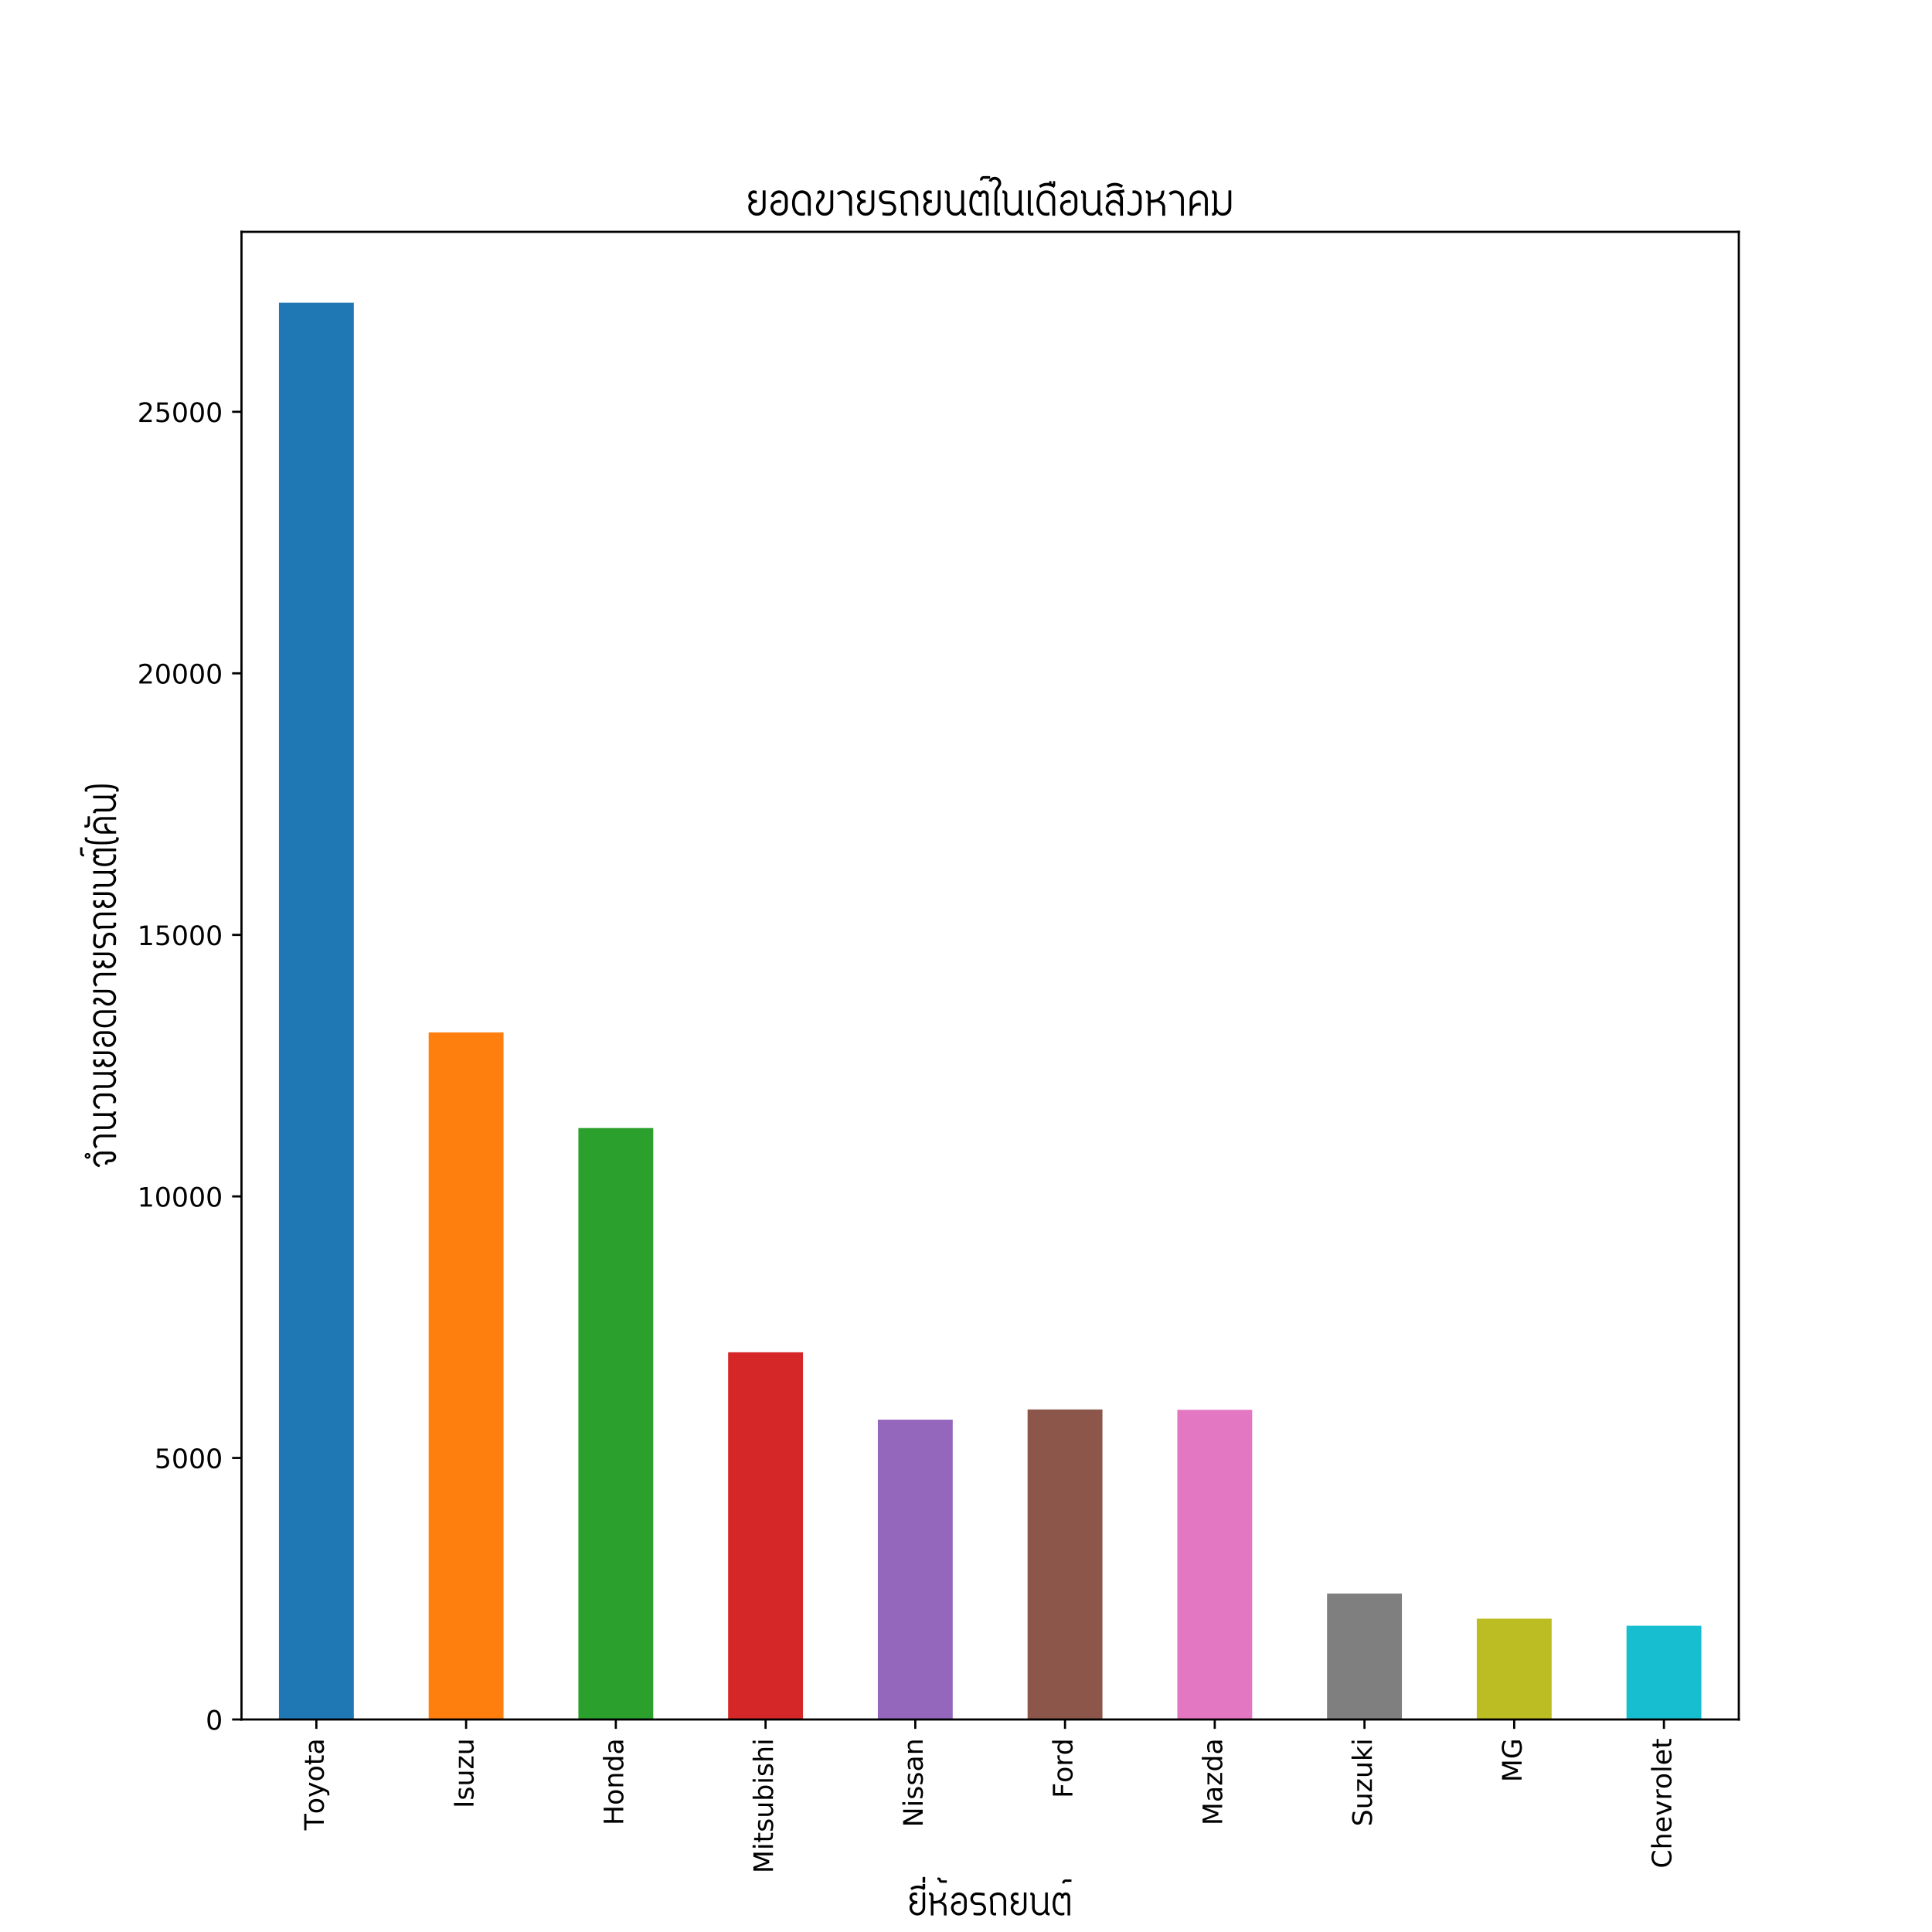 <?xml version="1.0" encoding="utf-8" standalone="no"?>
<!DOCTYPE svg PUBLIC "-//W3C//DTD SVG 1.1//EN"
  "http://www.w3.org/Graphics/SVG/1.1/DTD/svg11.dtd">
<!-- Created with matplotlib (https://matplotlib.org/) -->
<svg height="720pt" version="1.1" viewBox="0 0 720 720" width="720pt" xmlns="http://www.w3.org/2000/svg" xmlns:xlink="http://www.w3.org/1999/xlink">
 <defs>
  <style type="text/css">
*{stroke-linecap:butt;stroke-linejoin:round;}
  </style>
 </defs>
 <g id="figure_1">
  <g id="patch_1">
   <path d="M 0 720 
L 720 720 
L 720 0 
L 0 0 
z
" style="fill:#ffffff;"/>
  </g>
  <g id="axes_1">
   <g id="patch_2">
    <path d="M 90 640.8 
L 648 640.8 
L 648 86.4 
L 90 86.4 
z
" style="fill:#ffffff;"/>
   </g>
   <g id="patch_3">
    <path clip-path="url(#p83aed4c0c7)" d="M 103.95 640.8 
L 131.85 640.8 
L 131.85 112.8 
L 103.95 112.8 
z
" style="fill:#1f77b4;"/>
   </g>
   <g id="patch_4">
    <path clip-path="url(#p83aed4c0c7)" d="M 159.75 640.8 
L 187.65 640.8 
L 187.65 384.753 
L 159.75 384.753 
z
" style="fill:#ff7f0e;"/>
   </g>
   <g id="patch_5">
    <path clip-path="url(#p83aed4c0c7)" d="M 215.55 640.8 
L 243.45 640.8 
L 243.45 420.387 
L 215.55 420.387 
z
" style="fill:#2ca02c;"/>
   </g>
   <g id="patch_6">
    <path clip-path="url(#p83aed4c0c7)" d="M 271.35 640.8 
L 299.25 640.8 
L 299.25 503.956 
L 271.35 503.956 
z
" style="fill:#d62728;"/>
   </g>
   <g id="patch_7">
    <path clip-path="url(#p83aed4c0c7)" d="M 327.15 640.8 
L 355.05 640.8 
L 355.05 529.063 
L 327.15 529.063 
z
" style="fill:#9467bd;"/>
   </g>
   <g id="patch_8">
    <path clip-path="url(#p83aed4c0c7)" d="M 382.95 640.8 
L 410.85 640.8 
L 410.85 525.262 
L 382.95 525.262 
z
" style="fill:#8c564b;"/>
   </g>
   <g id="patch_9">
    <path clip-path="url(#p83aed4c0c7)" d="M 438.75 640.8 
L 466.65 640.8 
L 466.65 525.399 
L 438.75 525.399 
z
" style="fill:#e377c2;"/>
   </g>
   <g id="patch_10">
    <path clip-path="url(#p83aed4c0c7)" d="M 494.55 640.8 
L 522.45 640.8 
L 522.45 593.879 
L 494.55 593.879 
z
" style="fill:#7f7f7f;"/>
   </g>
   <g id="patch_11">
    <path clip-path="url(#p83aed4c0c7)" d="M 550.35 640.8 
L 578.25 640.8 
L 578.25 603.217 
L 550.35 603.217 
z
" style="fill:#bcbd22;"/>
   </g>
   <g id="patch_12">
    <path clip-path="url(#p83aed4c0c7)" d="M 606.15 640.8 
L 634.05 640.8 
L 634.05 605.848 
L 606.15 605.848 
z
" style="fill:#17becf;"/>
   </g>
   <g id="matplotlib.axis_1">
    <g id="xtick_1">
     <g id="line2d_1">
      <defs>
       <path d="M 0 0 
L 0 3.5 
" id="mb8a452c906" style="stroke:#000000;stroke-width:0.8;"/>
      </defs>
      <g>
       <use style="stroke:#000000;stroke-width:0.8;" x="117.9" xlink:href="#mb8a452c906" y="640.8"/>
      </g>
     </g>
     <g id="text_1">
      <!-- Toyota -->
      <defs>
       <path d="M -0.297 72.906 
L 61.375 72.906 
L 61.375 64.594 
L 35.5 64.594 
L 35.5 0 
L 25.594 0 
L 25.594 64.594 
L -0.297 64.594 
z
" id="DejaVuSans-84"/>
       <path d="M 30.609 48.391 
Q 23.391 48.391 19.188 42.75 
Q 14.984 37.109 14.984 27.297 
Q 14.984 17.484 19.156 11.844 
Q 23.344 6.203 30.609 6.203 
Q 37.797 6.203 41.984 11.859 
Q 46.188 17.531 46.188 27.297 
Q 46.188 37.016 41.984 42.703 
Q 37.797 48.391 30.609 48.391 
z
M 30.609 56 
Q 42.328 56 49.016 48.375 
Q 55.719 40.766 55.719 27.297 
Q 55.719 13.875 49.016 6.219 
Q 42.328 -1.422 30.609 -1.422 
Q 18.844 -1.422 12.172 6.219 
Q 5.516 13.875 5.516 27.297 
Q 5.516 40.766 12.172 48.375 
Q 18.844 56 30.609 56 
z
" id="DejaVuSans-111"/>
       <path d="M 32.172 -5.078 
Q 28.375 -14.844 24.75 -17.812 
Q 21.141 -20.797 15.094 -20.797 
L 7.906 -20.797 
L 7.906 -13.281 
L 13.188 -13.281 
Q 16.891 -13.281 18.938 -11.516 
Q 21 -9.766 23.484 -3.219 
L 25.094 0.875 
L 2.984 54.688 
L 12.5 54.688 
L 29.594 11.922 
L 46.688 54.688 
L 56.203 54.688 
z
" id="DejaVuSans-121"/>
       <path d="M 18.312 70.219 
L 18.312 54.688 
L 36.812 54.688 
L 36.812 47.703 
L 18.312 47.703 
L 18.312 18.016 
Q 18.312 11.328 20.141 9.422 
Q 21.969 7.516 27.594 7.516 
L 36.812 7.516 
L 36.812 0 
L 27.594 0 
Q 17.188 0 13.234 3.875 
Q 9.281 7.766 9.281 18.016 
L 9.281 47.703 
L 2.688 47.703 
L 2.688 54.688 
L 9.281 54.688 
L 9.281 70.219 
z
" id="DejaVuSans-116"/>
       <path d="M 34.281 27.484 
Q 23.391 27.484 19.188 25 
Q 14.984 22.516 14.984 16.5 
Q 14.984 11.719 18.141 8.906 
Q 21.297 6.109 26.703 6.109 
Q 34.188 6.109 38.703 11.406 
Q 43.219 16.703 43.219 25.484 
L 43.219 27.484 
z
M 52.203 31.203 
L 52.203 0 
L 43.219 0 
L 43.219 8.297 
Q 40.141 3.328 35.547 0.953 
Q 30.953 -1.422 24.312 -1.422 
Q 15.922 -1.422 10.953 3.297 
Q 6 8.016 6 15.922 
Q 6 25.141 12.172 29.828 
Q 18.359 34.516 30.609 34.516 
L 43.219 34.516 
L 43.219 35.406 
Q 43.219 41.609 39.141 45 
Q 35.062 48.391 27.688 48.391 
Q 23 48.391 18.547 47.266 
Q 14.109 46.141 10.016 43.891 
L 10.016 52.203 
Q 14.938 54.109 19.578 55.047 
Q 24.219 56 28.609 56 
Q 40.484 56 46.344 49.844 
Q 52.203 43.703 52.203 31.203 
z
" id="DejaVuSans-97"/>
      </defs>
      <g transform="translate(120.659 682.086)rotate(-90)scale(0.1 -0.1)">
       <use xlink:href="#DejaVuSans-84"/>
       <use x="60.818" xlink:href="#DejaVuSans-111"/>
       <use x="122" xlink:href="#DejaVuSans-121"/>
       <use x="181.18" xlink:href="#DejaVuSans-111"/>
       <use x="242.361" xlink:href="#DejaVuSans-116"/>
       <use x="281.57" xlink:href="#DejaVuSans-97"/>
      </g>
     </g>
    </g>
    <g id="xtick_2">
     <g id="line2d_2">
      <g>
       <use style="stroke:#000000;stroke-width:0.8;" x="173.7" xlink:href="#mb8a452c906" y="640.8"/>
      </g>
     </g>
     <g id="text_2">
      <!-- Isuzu -->
      <defs>
       <path d="M 9.812 72.906 
L 19.672 72.906 
L 19.672 0 
L 9.812 0 
z
" id="DejaVuSans-73"/>
       <path d="M 44.281 53.078 
L 44.281 44.578 
Q 40.484 46.531 36.375 47.5 
Q 32.281 48.484 27.875 48.484 
Q 21.188 48.484 17.844 46.438 
Q 14.5 44.391 14.5 40.281 
Q 14.5 37.156 16.891 35.375 
Q 19.281 33.594 26.516 31.984 
L 29.594 31.297 
Q 39.156 29.25 43.188 25.516 
Q 47.219 21.781 47.219 15.094 
Q 47.219 7.469 41.188 3.016 
Q 35.156 -1.422 24.609 -1.422 
Q 20.219 -1.422 15.453 -0.562 
Q 10.688 0.297 5.422 2 
L 5.422 11.281 
Q 10.406 8.688 15.234 7.391 
Q 20.062 6.109 24.812 6.109 
Q 31.156 6.109 34.562 8.281 
Q 37.984 10.453 37.984 14.406 
Q 37.984 18.062 35.516 20.016 
Q 33.062 21.969 24.703 23.781 
L 21.578 24.516 
Q 13.234 26.266 9.516 29.906 
Q 5.812 33.547 5.812 39.891 
Q 5.812 47.609 11.281 51.797 
Q 16.75 56 26.812 56 
Q 31.781 56 36.172 55.266 
Q 40.578 54.547 44.281 53.078 
z
" id="DejaVuSans-115"/>
       <path d="M 8.5 21.578 
L 8.5 54.688 
L 17.484 54.688 
L 17.484 21.922 
Q 17.484 14.156 20.5 10.266 
Q 23.531 6.391 29.594 6.391 
Q 36.859 6.391 41.078 11.031 
Q 45.312 15.672 45.312 23.688 
L 45.312 54.688 
L 54.297 54.688 
L 54.297 0 
L 45.312 0 
L 45.312 8.406 
Q 42.047 3.422 37.719 1 
Q 33.406 -1.422 27.688 -1.422 
Q 18.266 -1.422 13.375 4.438 
Q 8.5 10.297 8.5 21.578 
z
M 31.109 56 
z
" id="DejaVuSans-117"/>
       <path d="M 5.516 54.688 
L 48.188 54.688 
L 48.188 46.484 
L 14.406 7.172 
L 48.188 7.172 
L 48.188 0 
L 4.297 0 
L 4.297 8.203 
L 38.094 47.516 
L 5.516 47.516 
z
" id="DejaVuSans-122"/>
      </defs>
      <g transform="translate(176.459 673.883)rotate(-90)scale(0.1 -0.1)">
       <use xlink:href="#DejaVuSans-73"/>
       <use x="29.492" xlink:href="#DejaVuSans-115"/>
       <use x="81.592" xlink:href="#DejaVuSans-117"/>
       <use x="144.971" xlink:href="#DejaVuSans-122"/>
       <use x="197.461" xlink:href="#DejaVuSans-117"/>
      </g>
     </g>
    </g>
    <g id="xtick_3">
     <g id="line2d_3">
      <g>
       <use style="stroke:#000000;stroke-width:0.8;" x="229.5" xlink:href="#mb8a452c906" y="640.8"/>
      </g>
     </g>
     <g id="text_3">
      <!-- Honda -->
      <defs>
       <path d="M 9.812 72.906 
L 19.672 72.906 
L 19.672 43.016 
L 55.516 43.016 
L 55.516 72.906 
L 65.375 72.906 
L 65.375 0 
L 55.516 0 
L 55.516 34.719 
L 19.672 34.719 
L 19.672 0 
L 9.812 0 
z
" id="DejaVuSans-72"/>
       <path d="M 54.891 33.016 
L 54.891 0 
L 45.906 0 
L 45.906 32.719 
Q 45.906 40.484 42.875 44.328 
Q 39.844 48.188 33.797 48.188 
Q 26.516 48.188 22.312 43.547 
Q 18.109 38.922 18.109 30.906 
L 18.109 0 
L 9.078 0 
L 9.078 54.688 
L 18.109 54.688 
L 18.109 46.188 
Q 21.344 51.125 25.703 53.562 
Q 30.078 56 35.797 56 
Q 45.219 56 50.047 50.172 
Q 54.891 44.344 54.891 33.016 
z
" id="DejaVuSans-110"/>
       <path d="M 45.406 46.391 
L 45.406 75.984 
L 54.391 75.984 
L 54.391 0 
L 45.406 0 
L 45.406 8.203 
Q 42.578 3.328 38.25 0.953 
Q 33.938 -1.422 27.875 -1.422 
Q 17.969 -1.422 11.734 6.484 
Q 5.516 14.406 5.516 27.297 
Q 5.516 40.188 11.734 48.094 
Q 17.969 56 27.875 56 
Q 33.938 56 38.25 53.625 
Q 42.578 51.266 45.406 46.391 
z
M 14.797 27.297 
Q 14.797 17.391 18.875 11.75 
Q 22.953 6.109 30.078 6.109 
Q 37.203 6.109 41.297 11.75 
Q 45.406 17.391 45.406 27.297 
Q 45.406 37.203 41.297 42.844 
Q 37.203 48.484 30.078 48.484 
Q 22.953 48.484 18.875 42.844 
Q 14.797 37.203 14.797 27.297 
z
" id="DejaVuSans-100"/>
      </defs>
      <g transform="translate(232.259 680.253)rotate(-90)scale(0.1 -0.1)">
       <use xlink:href="#DejaVuSans-72"/>
       <use x="75.195" xlink:href="#DejaVuSans-111"/>
       <use x="136.377" xlink:href="#DejaVuSans-110"/>
       <use x="199.756" xlink:href="#DejaVuSans-100"/>
       <use x="263.232" xlink:href="#DejaVuSans-97"/>
      </g>
     </g>
    </g>
    <g id="xtick_4">
     <g id="line2d_4">
      <g>
       <use style="stroke:#000000;stroke-width:0.8;" x="285.3" xlink:href="#mb8a452c906" y="640.8"/>
      </g>
     </g>
     <g id="text_4">
      <!-- Mitsubishi -->
      <defs>
       <path d="M 9.812 72.906 
L 24.516 72.906 
L 43.109 23.297 
L 61.812 72.906 
L 76.516 72.906 
L 76.516 0 
L 66.891 0 
L 66.891 64.016 
L 48.094 14.016 
L 38.188 14.016 
L 19.391 64.016 
L 19.391 0 
L 9.812 0 
z
" id="DejaVuSans-77"/>
       <path d="M 9.422 54.688 
L 18.406 54.688 
L 18.406 0 
L 9.422 0 
z
M 9.422 75.984 
L 18.406 75.984 
L 18.406 64.594 
L 9.422 64.594 
z
" id="DejaVuSans-105"/>
       <path d="M 48.688 27.297 
Q 48.688 37.203 44.609 42.844 
Q 40.531 48.484 33.406 48.484 
Q 26.266 48.484 22.188 42.844 
Q 18.109 37.203 18.109 27.297 
Q 18.109 17.391 22.188 11.75 
Q 26.266 6.109 33.406 6.109 
Q 40.531 6.109 44.609 11.75 
Q 48.688 17.391 48.688 27.297 
z
M 18.109 46.391 
Q 20.953 51.266 25.266 53.625 
Q 29.594 56 35.594 56 
Q 45.562 56 51.781 48.094 
Q 58.016 40.188 58.016 27.297 
Q 58.016 14.406 51.781 6.484 
Q 45.562 -1.422 35.594 -1.422 
Q 29.594 -1.422 25.266 0.953 
Q 20.953 3.328 18.109 8.203 
L 18.109 0 
L 9.078 0 
L 9.078 75.984 
L 18.109 75.984 
z
" id="DejaVuSans-98"/>
       <path d="M 54.891 33.016 
L 54.891 0 
L 45.906 0 
L 45.906 32.719 
Q 45.906 40.484 42.875 44.328 
Q 39.844 48.188 33.797 48.188 
Q 26.516 48.188 22.312 43.547 
Q 18.109 38.922 18.109 30.906 
L 18.109 0 
L 9.078 0 
L 9.078 75.984 
L 18.109 75.984 
L 18.109 46.188 
Q 21.344 51.125 25.703 53.562 
Q 30.078 56 35.797 56 
Q 45.219 56 50.047 50.172 
Q 54.891 44.344 54.891 33.016 
z
" id="DejaVuSans-104"/>
      </defs>
      <g transform="translate(288.059 698.125)rotate(-90)scale(0.1 -0.1)">
       <use xlink:href="#DejaVuSans-77"/>
       <use x="86.279" xlink:href="#DejaVuSans-105"/>
       <use x="114.062" xlink:href="#DejaVuSans-116"/>
       <use x="153.271" xlink:href="#DejaVuSans-115"/>
       <use x="205.371" xlink:href="#DejaVuSans-117"/>
       <use x="268.75" xlink:href="#DejaVuSans-98"/>
       <use x="332.227" xlink:href="#DejaVuSans-105"/>
       <use x="360.01" xlink:href="#DejaVuSans-115"/>
       <use x="412.109" xlink:href="#DejaVuSans-104"/>
       <use x="475.488" xlink:href="#DejaVuSans-105"/>
      </g>
     </g>
    </g>
    <g id="xtick_5">
     <g id="line2d_5">
      <g>
       <use style="stroke:#000000;stroke-width:0.8;" x="341.1" xlink:href="#mb8a452c906" y="640.8"/>
      </g>
     </g>
     <g id="text_5">
      <!-- Nissan -->
      <defs>
       <path d="M 9.812 72.906 
L 23.094 72.906 
L 55.422 11.922 
L 55.422 72.906 
L 64.984 72.906 
L 64.984 0 
L 51.703 0 
L 19.391 60.984 
L 19.391 0 
L 9.812 0 
z
" id="DejaVuSans-78"/>
      </defs>
      <g transform="translate(343.859 680.944)rotate(-90)scale(0.1 -0.1)">
       <use xlink:href="#DejaVuSans-78"/>
       <use x="74.805" xlink:href="#DejaVuSans-105"/>
       <use x="102.588" xlink:href="#DejaVuSans-115"/>
       <use x="154.688" xlink:href="#DejaVuSans-115"/>
       <use x="206.787" xlink:href="#DejaVuSans-97"/>
       <use x="268.066" xlink:href="#DejaVuSans-110"/>
      </g>
     </g>
    </g>
    <g id="xtick_6">
     <g id="line2d_6">
      <g>
       <use style="stroke:#000000;stroke-width:0.8;" x="396.9" xlink:href="#mb8a452c906" y="640.8"/>
      </g>
     </g>
     <g id="text_6">
      <!-- Ford -->
      <defs>
       <path d="M 9.812 72.906 
L 51.703 72.906 
L 51.703 64.594 
L 19.672 64.594 
L 19.672 43.109 
L 48.578 43.109 
L 48.578 34.812 
L 19.672 34.812 
L 19.672 0 
L 9.812 0 
z
" id="DejaVuSans-70"/>
       <path d="M 41.109 46.297 
Q 39.594 47.172 37.812 47.578 
Q 36.031 48 33.891 48 
Q 26.266 48 22.188 43.047 
Q 18.109 38.094 18.109 28.812 
L 18.109 0 
L 9.078 0 
L 9.078 54.688 
L 18.109 54.688 
L 18.109 46.188 
Q 20.953 51.172 25.484 53.578 
Q 30.031 56 36.531 56 
Q 37.453 56 38.578 55.875 
Q 39.703 55.766 41.062 55.516 
z
" id="DejaVuSans-114"/>
      </defs>
      <g transform="translate(399.659 670.123)rotate(-90)scale(0.1 -0.1)">
       <use xlink:href="#DejaVuSans-70"/>
       <use x="57.473" xlink:href="#DejaVuSans-111"/>
       <use x="118.654" xlink:href="#DejaVuSans-114"/>
       <use x="159.752" xlink:href="#DejaVuSans-100"/>
      </g>
     </g>
    </g>
    <g id="xtick_7">
     <g id="line2d_7">
      <g>
       <use style="stroke:#000000;stroke-width:0.8;" x="452.7" xlink:href="#mb8a452c906" y="640.8"/>
      </g>
     </g>
     <g id="text_7">
      <!-- Mazda -->
      <g transform="translate(455.459 680.281)rotate(-90)scale(0.1 -0.1)">
       <use xlink:href="#DejaVuSans-77"/>
       <use x="86.279" xlink:href="#DejaVuSans-97"/>
       <use x="147.559" xlink:href="#DejaVuSans-122"/>
       <use x="200.049" xlink:href="#DejaVuSans-100"/>
       <use x="263.525" xlink:href="#DejaVuSans-97"/>
      </g>
     </g>
    </g>
    <g id="xtick_8">
     <g id="line2d_8">
      <g>
       <use style="stroke:#000000;stroke-width:0.8;" x="508.5" xlink:href="#mb8a452c906" y="640.8"/>
      </g>
     </g>
     <g id="text_8">
      <!-- Suzuki -->
      <defs>
       <path d="M 53.516 70.516 
L 53.516 60.891 
Q 47.906 63.578 42.922 64.891 
Q 37.938 66.219 33.297 66.219 
Q 25.25 66.219 20.875 63.094 
Q 16.5 59.969 16.5 54.203 
Q 16.5 49.359 19.406 46.891 
Q 22.312 44.438 30.422 42.922 
L 36.375 41.703 
Q 47.406 39.594 52.656 34.297 
Q 57.906 29 57.906 20.125 
Q 57.906 9.516 50.797 4.047 
Q 43.703 -1.422 29.984 -1.422 
Q 24.812 -1.422 18.969 -0.25 
Q 13.141 0.922 6.891 3.219 
L 6.891 13.375 
Q 12.891 10.016 18.656 8.297 
Q 24.422 6.594 29.984 6.594 
Q 38.422 6.594 43.016 9.906 
Q 47.609 13.234 47.609 19.391 
Q 47.609 24.75 44.312 27.781 
Q 41.016 30.812 33.5 32.328 
L 27.484 33.5 
Q 16.453 35.688 11.516 40.375 
Q 6.594 45.062 6.594 53.422 
Q 6.594 63.094 13.406 68.656 
Q 20.219 74.219 32.172 74.219 
Q 37.312 74.219 42.625 73.281 
Q 47.953 72.359 53.516 70.516 
z
" id="DejaVuSans-83"/>
       <path d="M 9.078 75.984 
L 18.109 75.984 
L 18.109 31.109 
L 44.922 54.688 
L 56.391 54.688 
L 27.391 29.109 
L 57.625 0 
L 45.906 0 
L 18.109 26.703 
L 18.109 0 
L 9.078 0 
z
" id="DejaVuSans-107"/>
      </defs>
      <g transform="translate(511.259 680.641)rotate(-90)scale(0.1 -0.1)">
       <use xlink:href="#DejaVuSans-83"/>
       <use x="63.477" xlink:href="#DejaVuSans-117"/>
       <use x="126.855" xlink:href="#DejaVuSans-122"/>
       <use x="179.346" xlink:href="#DejaVuSans-117"/>
       <use x="242.725" xlink:href="#DejaVuSans-107"/>
       <use x="300.635" xlink:href="#DejaVuSans-105"/>
      </g>
     </g>
    </g>
    <g id="xtick_9">
     <g id="line2d_9">
      <g>
       <use style="stroke:#000000;stroke-width:0.8;" x="564.3" xlink:href="#mb8a452c906" y="640.8"/>
      </g>
     </g>
     <g id="text_9">
      <!-- MG -->
      <defs>
       <path d="M 59.516 10.406 
L 59.516 29.984 
L 43.406 29.984 
L 43.406 38.094 
L 69.281 38.094 
L 69.281 6.781 
Q 63.578 2.734 56.688 0.656 
Q 49.812 -1.422 42 -1.422 
Q 24.906 -1.422 15.25 8.562 
Q 5.609 18.562 5.609 36.375 
Q 5.609 54.25 15.25 64.234 
Q 24.906 74.219 42 74.219 
Q 49.125 74.219 55.547 72.453 
Q 61.969 70.703 67.391 67.281 
L 67.391 56.781 
Q 61.922 61.422 55.766 63.766 
Q 49.609 66.109 42.828 66.109 
Q 29.438 66.109 22.719 58.641 
Q 16.016 51.172 16.016 36.375 
Q 16.016 21.625 22.719 14.156 
Q 29.438 6.688 42.828 6.688 
Q 48.047 6.688 52.141 7.594 
Q 56.25 8.5 59.516 10.406 
z
" id="DejaVuSans-71"/>
      </defs>
      <g transform="translate(567.059 664.177)rotate(-90)scale(0.1 -0.1)">
       <use xlink:href="#DejaVuSans-77"/>
       <use x="86.279" xlink:href="#DejaVuSans-71"/>
      </g>
     </g>
    </g>
    <g id="xtick_10">
     <g id="line2d_10">
      <g>
       <use style="stroke:#000000;stroke-width:0.8;" x="620.1" xlink:href="#mb8a452c906" y="640.8"/>
      </g>
     </g>
     <g id="text_10">
      <!-- Chevrolet -->
      <defs>
       <path d="M 64.406 67.281 
L 64.406 56.891 
Q 59.422 61.531 53.781 63.812 
Q 48.141 66.109 41.797 66.109 
Q 29.297 66.109 22.656 58.469 
Q 16.016 50.828 16.016 36.375 
Q 16.016 21.969 22.656 14.328 
Q 29.297 6.688 41.797 6.688 
Q 48.141 6.688 53.781 8.984 
Q 59.422 11.281 64.406 15.922 
L 64.406 5.609 
Q 59.234 2.094 53.438 0.328 
Q 47.656 -1.422 41.219 -1.422 
Q 24.656 -1.422 15.125 8.703 
Q 5.609 18.844 5.609 36.375 
Q 5.609 53.953 15.125 64.078 
Q 24.656 74.219 41.219 74.219 
Q 47.75 74.219 53.531 72.484 
Q 59.328 70.75 64.406 67.281 
z
" id="DejaVuSans-67"/>
       <path d="M 56.203 29.594 
L 56.203 25.203 
L 14.891 25.203 
Q 15.484 15.922 20.484 11.062 
Q 25.484 6.203 34.422 6.203 
Q 39.594 6.203 44.453 7.469 
Q 49.312 8.734 54.109 11.281 
L 54.109 2.781 
Q 49.266 0.734 44.188 -0.344 
Q 39.109 -1.422 33.891 -1.422 
Q 20.797 -1.422 13.156 6.188 
Q 5.516 13.812 5.516 26.812 
Q 5.516 40.234 12.766 48.109 
Q 20.016 56 32.328 56 
Q 43.359 56 49.781 48.891 
Q 56.203 41.797 56.203 29.594 
z
M 47.219 32.234 
Q 47.125 39.594 43.094 43.984 
Q 39.062 48.391 32.422 48.391 
Q 24.906 48.391 20.391 44.141 
Q 15.875 39.891 15.188 32.172 
z
" id="DejaVuSans-101"/>
       <path d="M 2.984 54.688 
L 12.5 54.688 
L 29.594 8.797 
L 46.688 54.688 
L 56.203 54.688 
L 35.688 0 
L 23.484 0 
z
" id="DejaVuSans-118"/>
       <path d="M 9.422 75.984 
L 18.406 75.984 
L 18.406 0 
L 9.422 0 
z
" id="DejaVuSans-108"/>
      </defs>
      <g transform="translate(622.859 696.27)rotate(-90)scale(0.1 -0.1)">
       <use xlink:href="#DejaVuSans-67"/>
       <use x="69.824" xlink:href="#DejaVuSans-104"/>
       <use x="133.203" xlink:href="#DejaVuSans-101"/>
       <use x="194.727" xlink:href="#DejaVuSans-118"/>
       <use x="253.906" xlink:href="#DejaVuSans-114"/>
       <use x="294.988" xlink:href="#DejaVuSans-111"/>
       <use x="356.17" xlink:href="#DejaVuSans-108"/>
       <use x="383.953" xlink:href="#DejaVuSans-101"/>
       <use x="445.477" xlink:href="#DejaVuSans-116"/>
      </g>
     </g>
    </g>
    <g id="text_11">
     <!-- ยี่ห้อรถยนต์ -->
     <defs>
      <path d="M 28.078 42.484 
L 28.562 42.969 
L 32.469 42.969 
L 32.953 42.484 
L 32.953 14.656 
Q 32.953 11.625 31.812 8.938 
Q 30.672 6.25 28.688 4.266 
Q 26.703 2.297 24.016 1.141 
Q 21.344 0 18.312 0 
Q 15.281 0 12.594 1.141 
Q 9.906 2.297 7.922 4.266 
Q 5.953 6.25 4.797 8.938 
Q 3.656 11.625 3.656 14.656 
Q 3.656 18.062 5.297 20.547 
Q 6.938 23.047 9.516 24.469 
Q 6.688 25.875 5.172 28.234 
Q 3.656 30.609 3.656 33.688 
Q 3.656 35.594 4.391 37.297 
Q 5.125 39.016 6.375 40.25 
Q 7.625 41.5 9.328 42.234 
Q 11.031 42.969 12.938 42.969 
Q 14.406 42.969 15.547 42.703 
Q 16.703 42.438 17.828 41.891 
L 17.828 37.016 
L 17.328 37.016 
Q 16.156 37.594 15.234 37.844 
Q 14.312 38.094 12.938 38.094 
Q 11.078 38.094 9.812 36.812 
Q 8.547 35.547 8.547 33.688 
Q 8.547 32.078 9.25 30.828 
Q 9.969 29.594 11.203 28.703 
Q 12.453 27.828 14.156 27.359 
Q 15.875 26.906 17.875 26.859 
L 18.312 26.469 
L 18.312 21.969 
Q 16.266 21.969 14.484 21.578 
Q 12.703 21.188 11.375 20.328 
Q 10.062 19.484 9.297 18.094 
Q 8.547 16.703 8.547 14.656 
Q 8.547 12.594 9.297 10.812 
Q 10.062 9.031 11.375 7.703 
Q 12.703 6.391 14.484 5.641 
Q 16.266 4.891 18.312 4.891 
Q 20.359 4.891 22.141 5.641 
Q 23.922 6.391 25.234 7.703 
Q 26.562 9.031 27.312 10.812 
Q 28.078 12.594 28.078 14.656 
z
" id="Circular-3618"/>
      <path d="M -9.766 58.109 
L -9.281 58.594 
L -5.375 58.594 
L -4.891 58.109 
L -4.891 50.781 
L -7.078 47.406 
L -7.516 47.406 
Q -8.5 48.188 -9.812 48.828 
Q -11.141 49.469 -12.641 49.922 
Q -14.156 50.391 -15.688 50.625 
Q -17.234 50.875 -18.562 50.875 
Q -19.875 50.875 -21.406 50.625 
Q -22.953 50.391 -24.469 49.922 
Q -25.984 49.469 -27.312 48.828 
Q -28.656 48.188 -29.594 47.406 
L -30.031 47.406 
L -32.234 50.781 
L -32.234 51.266 
Q -30.953 52.344 -29.344 53.188 
Q -27.734 54.047 -25.953 54.609 
Q -24.172 55.172 -22.281 55.469 
Q -20.406 55.766 -18.562 55.766 
Q -16.359 55.766 -14.078 55.344 
Q -11.812 54.938 -9.766 54.109 
z
" id="Circular-3637"/>
      <path d="M -9.281 71.781 
L -5.375 71.781 
L -4.891 71.297 
L -4.891 61.531 
L -5.375 61.031 
L -9.281 61.031 
L -9.766 61.531 
L -9.766 71.297 
z
" id="Circular-3656"/>
      <path d="M 10.5 0.484 
L 10.016 0 
L 6.109 0 
L 5.609 0.484 
L 5.609 35.641 
Q 5.609 36.672 4.906 37.375 
Q 4.203 38.094 3.172 38.094 
L 2.828 38.031 
L 2.344 38.031 
L 2.344 42.781 
Q 2.828 42.969 3.172 42.969 
Q 4.688 42.969 6.031 42.484 
Q 7.375 42 8.344 41.156 
Q 9.328 40.328 9.906 39.156 
Q 10.5 37.984 10.5 36.625 
L 10.5 26.859 
Q 14.703 26.859 18.047 27.641 
Q 21.391 28.422 23.734 30.172 
Q 26.078 31.938 27.312 34.781 
Q 28.562 37.641 28.562 41.75 
L 29.047 42.234 
L 33.453 42.969 
Q 33.453 39.453 32.891 36.766 
Q 32.328 34.078 31.25 32 
Q 30.172 29.938 28.688 28.375 
Q 27.203 26.812 25.297 25.594 
Q 27.047 25.344 28.781 24.484 
Q 30.516 23.641 31.875 22.234 
Q 33.25 20.844 34.078 18.938 
Q 34.906 17.047 34.906 14.656 
L 34.906 0.484 
L 34.422 0 
L 30.516 0 
L 30.031 0.484 
L 30.031 14.656 
Q 30.031 16.312 29.203 17.75 
Q 28.375 19.188 27 20.312 
Q 25.641 21.438 23.906 22.219 
Q 22.172 23 20.406 23.297 
Q 18.172 22.609 15.703 22.281 
Q 13.234 21.969 10.5 21.969 
z
" id="Circular-3627"/>
      <path d="M -4.891 65.438 
L -4.344 64.891 
L -4.344 61.578 
L -4.891 61.031 
L -14.656 61.031 
Q -16.703 61.031 -18.109 62.453 
Q -19.531 63.875 -19.531 65.922 
Q -19.531 66.312 -19.828 66.422 
Q -20.125 66.547 -20.516 66.547 
Q -20.75 66.547 -21.062 66.469 
Q -21.391 66.406 -21.734 66.219 
L -21.969 66.266 
L -21.969 70.312 
Q -21.438 70.562 -20.656 70.672 
Q -19.875 70.797 -19.531 70.797 
Q -17.484 70.797 -16.312 69.375 
Q -15.141 67.969 -15.141 65.922 
Q -15.141 65.438 -14.656 65.438 
z
" id="Circular-3657"/>
      <path d="M 18.062 26.859 
Q 19.047 26.859 19.875 26.703 
Q 20.703 26.562 21.391 26.312 
L 21.391 21.578 
L 20.906 21.578 
Q 20.312 21.828 19.594 21.891 
Q 18.891 21.969 18.062 21.969 
Q 16.016 21.969 14.234 21.578 
Q 12.453 21.188 11.125 20.328 
Q 9.812 19.484 9.047 18.094 
Q 8.297 16.703 8.297 14.656 
Q 8.297 12.594 9.047 10.812 
Q 9.812 9.031 11.125 7.703 
Q 12.453 6.391 14.234 5.641 
Q 16.016 4.891 18.062 4.891 
Q 20.125 4.891 21.906 5.641 
Q 23.688 6.391 25 7.703 
Q 26.312 9.031 27.062 10.812 
Q 27.828 12.594 27.828 14.656 
L 27.828 28.328 
Q 27.828 30.375 27.062 32.156 
Q 26.312 33.938 25 35.25 
Q 23.688 36.578 21.906 37.328 
Q 20.125 38.094 18.062 38.094 
Q 16.406 38.094 14.891 37.578 
Q 13.375 37.062 12.156 36.125 
Q 10.938 35.203 10.062 33.906 
Q 9.188 32.625 8.734 31.109 
L 8.344 30.906 
Q 8.297 30.906 7.656 31.172 
Q 7.031 31.453 6.203 31.781 
Q 5.281 32.172 4.109 32.719 
Q 4.781 34.969 6.125 36.844 
Q 7.469 38.719 9.297 40.078 
Q 11.141 41.453 13.375 42.203 
Q 15.625 42.969 18.062 42.969 
Q 21.094 42.969 23.781 41.812 
Q 26.469 40.672 28.438 38.688 
Q 30.422 36.719 31.562 34.031 
Q 32.719 31.344 32.719 28.328 
L 32.719 14.656 
Q 32.719 11.625 31.562 8.938 
Q 30.422 6.25 28.438 4.266 
Q 26.469 2.297 23.781 1.141 
Q 21.094 0 18.062 0 
Q 15.047 0 12.359 1.141 
Q 9.672 2.297 7.688 4.266 
Q 5.719 6.25 4.562 8.938 
Q 3.422 11.625 3.422 14.656 
Q 3.422 17.672 4.562 19.969 
Q 5.719 22.266 7.688 23.797 
Q 9.672 25.344 12.359 26.094 
Q 15.047 26.859 18.062 26.859 
z
" id="Circular-3629"/>
      <path d="M 14.594 38.094 
Q 13.188 38.094 11.938 37.547 
Q 10.688 37.016 9.766 36.078 
Q 8.844 35.156 8.297 33.906 
Q 7.766 32.672 7.766 31.25 
Q 7.766 29.828 8.297 28.578 
Q 8.844 27.344 9.766 26.406 
Q 10.688 25.484 11.938 24.953 
Q 13.188 24.422 14.594 24.422 
L 19.969 24.422 
Q 22.516 24.422 24.734 23.469 
Q 26.953 22.516 28.609 20.844 
Q 30.281 19.188 31.219 16.969 
Q 32.172 14.75 32.172 12.203 
Q 32.172 9.672 31.219 7.438 
Q 30.281 5.219 28.609 3.562 
Q 26.953 1.906 24.734 0.953 
Q 22.516 0 19.969 0 
Q 18.75 0 17.547 0.016 
Q 16.359 0.047 15.016 0.125 
Q 13.672 0.203 12.125 0.359 
Q 10.594 0.531 8.797 0.828 
L 8.797 5.672 
L 9.188 5.812 
Q 10.641 5.469 12.156 5.266 
Q 13.672 5.078 15.078 5 
Q 16.5 4.938 17.766 4.906 
Q 19.047 4.891 19.969 4.891 
Q 21.484 4.891 22.828 5.469 
Q 24.172 6.062 25.141 7.031 
Q 26.125 8.016 26.703 9.344 
Q 27.297 10.688 27.297 12.203 
Q 27.297 13.719 26.703 15.062 
Q 26.125 16.406 25.141 17.375 
Q 24.172 18.359 22.828 18.938 
Q 21.484 19.531 19.969 19.531 
L 14.594 19.531 
Q 12.156 19.531 10.031 20.453 
Q 7.906 21.391 6.312 22.969 
Q 4.734 24.562 3.797 26.688 
Q 2.875 28.812 2.875 31.25 
Q 2.875 33.641 3.797 35.781 
Q 4.734 37.938 6.312 39.547 
Q 7.906 41.156 10.031 42.062 
Q 12.156 42.969 14.594 42.969 
Q 16.797 42.922 18.703 42.812 
Q 20.609 42.719 22.391 42.547 
Q 24.172 42.391 25.875 42.141 
Q 27.594 41.891 29.438 41.609 
L 29.438 36.812 
L 29.047 36.625 
Q 27.094 36.969 25.328 37.25 
Q 23.578 37.547 21.844 37.719 
Q 20.125 37.891 18.359 37.984 
Q 16.609 38.094 14.594 38.094 
z
" id="Circular-3619"/>
      <path d="M 29.297 0.484 
L 29.297 28.328 
Q 29.297 30.375 28.531 32.156 
Q 27.781 33.938 26.453 35.25 
Q 25.141 36.578 23.359 37.328 
Q 21.578 38.094 19.531 38.094 
Q 15.484 38.094 12.969 36.891 
Q 10.453 35.688 8.797 32.906 
Q 9.125 31.984 9.344 30.906 
Q 9.578 29.828 9.641 28.703 
Q 9.719 27.594 9.734 26.469 
Q 9.766 25.344 9.766 24.422 
L 9.766 7.328 
Q 9.766 6.297 10.469 5.594 
Q 11.188 4.891 12.203 4.891 
Q 13.031 4.891 13.734 4.953 
Q 14.453 5.031 15.047 5.281 
L 15.531 5.281 
L 15.531 0.531 
Q 14.844 0.297 14.016 0.141 
Q 13.188 0 12.203 0 
Q 10.688 0 9.344 0.578 
Q 8.016 1.172 7.031 2.141 
Q 6.062 3.125 5.469 4.469 
Q 4.891 5.812 4.891 7.328 
L 4.891 24.422 
Q 4.891 29.25 3.422 32.906 
Q 5.172 37.547 9.297 40.25 
Q 13.422 42.969 19.531 42.969 
Q 22.562 42.969 25.25 41.812 
Q 27.938 40.672 29.906 38.688 
Q 31.891 36.719 33.031 34.031 
Q 34.188 31.344 34.188 28.328 
L 34.188 0.484 
L 33.688 0 
L 29.781 0 
z
" id="Circular-3606"/>
      <path d="M 34.906 7.328 
Q 34.906 6.297 35.609 5.594 
Q 36.328 4.891 37.359 4.891 
L 37.703 4.938 
L 38.188 4.938 
L 38.188 0.203 
Q 37.703 0 37.359 0 
Q 35.844 0 34.5 0.453 
Q 33.156 0.922 32.172 1.734 
Q 31.203 2.547 30.609 3.656 
Q 30.031 4.781 30.031 6.062 
Q 28.328 3.172 25.828 1.578 
Q 23.344 0 20.266 0 
Q 16.938 0 14.25 1.141 
Q 11.578 2.297 9.641 4.266 
Q 7.719 6.25 6.656 8.938 
Q 5.609 11.625 5.609 14.656 
L 5.609 35.641 
Q 5.609 36.672 4.906 37.375 
Q 4.203 38.094 3.172 38.094 
L 2.828 38.031 
L 2.344 38.031 
L 2.344 42.781 
Q 2.828 42.969 3.172 42.969 
Q 4.688 42.969 6.031 42.484 
Q 7.375 42 8.344 41.156 
Q 9.328 40.328 9.906 39.156 
Q 10.5 37.984 10.5 36.625 
L 10.5 14.656 
Q 10.5 12.594 11.25 10.812 
Q 12.016 9.031 13.328 7.703 
Q 14.656 6.391 16.438 5.641 
Q 18.219 4.891 20.266 4.891 
Q 22.312 4.891 24.094 5.641 
Q 25.875 6.391 27.188 7.703 
Q 28.516 9.031 29.266 10.812 
Q 30.031 12.594 30.031 14.656 
L 30.031 42.484 
L 30.516 42.969 
L 34.422 42.969 
L 34.906 42.484 
z
" id="Circular-3609"/>
      <path d="M 31.156 0.484 
L 31.156 34.422 
Q 31.156 35.984 30.219 37.031 
Q 29.297 38.094 27.734 38.094 
Q 26.172 38.094 25 37.031 
Q 23.828 35.984 23.828 34.422 
L 23.828 32.031 
L 23.531 31.734 
L 19.234 31.734 
L 18.953 32.031 
L 18.953 34.422 
Q 18.953 35.984 18.016 37.031 
Q 17.094 38.094 15.531 38.094 
Q 13.812 38.094 12.438 36.75 
Q 11.078 35.406 10.125 33.125 
Q 9.188 30.859 8.688 27.781 
Q 8.203 24.703 8.203 21.297 
Q 8.203 17.828 8.812 14.844 
Q 9.422 11.859 10.859 9.641 
Q 12.312 7.422 14.625 6.156 
Q 16.938 4.891 20.406 4.891 
Q 21.781 4.891 22.797 5.156 
Q 23.828 5.422 24.812 5.953 
L 25.297 5.953 
L 25.297 1.172 
Q 23.25 0 20.406 0 
Q 15.969 0 12.734 1.656 
Q 9.516 3.328 7.422 6.203 
Q 5.328 9.078 4.328 12.953 
Q 3.328 16.844 3.328 21.297 
Q 3.328 25.734 4.109 29.688 
Q 4.891 33.641 6.422 36.594 
Q 7.953 39.547 10.219 41.25 
Q 12.5 42.969 15.531 42.969 
Q 17.328 42.969 18.75 42.203 
Q 20.172 41.453 21.391 39.547 
Q 22.359 41.109 24.141 42.031 
Q 25.922 42.969 27.734 42.969 
Q 29.5 42.969 31.031 42.312 
Q 32.562 41.656 33.656 40.484 
Q 34.766 39.312 35.391 37.75 
Q 36.031 36.188 36.031 34.422 
L 36.031 0.484 
L 35.547 0 
L 31.641 0 
z
" id="Circular-3605"/>
      <path d="M -13.422 62.75 
Q -14.109 62.75 -14.625 62.234 
Q -15.141 61.719 -15.141 61.031 
Q -15.141 60.75 -15.047 60.547 
L -15.141 60.25 
L -19.234 59.375 
Q -19.531 60.25 -19.531 61.031 
Q -19.531 62.312 -19.047 63.406 
Q -18.562 64.5 -17.719 65.328 
Q -16.891 66.156 -15.797 66.641 
Q -14.703 67.141 -13.422 67.141 
L -2.938 67.141 
L -2.438 66.656 
L -2.438 63.234 
L -2.938 62.75 
z
" id="Circular-3660"/>
     </defs>
     <g transform="translate(338.202 713.844)scale(0.2 -0.2)">
      <use xlink:href="#Circular-3618"/>
      <use x="37.842" xlink:href="#Circular-3637"/>
      <use x="37.842" xlink:href="#Circular-3656"/>
      <use x="37.842" xlink:href="#Circular-3627"/>
      <use x="77.637" xlink:href="#Circular-3657"/>
      <use x="77.637" xlink:href="#Circular-3629"/>
      <use x="114.258" xlink:href="#Circular-3619"/>
      <use x="149.609" xlink:href="#Circular-3606"/>
      <use x="188.672" xlink:href="#Circular-3618"/>
      <use x="226.514" xlink:href="#Circular-3609"/>
      <use x="267.041" xlink:href="#Circular-3605"/>
      <use x="307.959" xlink:href="#Circular-3660"/>
     </g>
    </g>
   </g>
   <g id="matplotlib.axis_2">
    <g id="ytick_1">
     <g id="line2d_11">
      <defs>
       <path d="M 0 0 
L -3.5 0 
" id="mc63c33d130" style="stroke:#000000;stroke-width:0.8;"/>
      </defs>
      <g>
       <use style="stroke:#000000;stroke-width:0.8;" x="90" xlink:href="#mc63c33d130" y="640.8"/>
      </g>
     </g>
     <g id="text_12">
      <!-- 0 -->
      <defs>
       <path d="M 31.781 66.406 
Q 24.172 66.406 20.328 58.906 
Q 16.5 51.422 16.5 36.375 
Q 16.5 21.391 20.328 13.891 
Q 24.172 6.391 31.781 6.391 
Q 39.453 6.391 43.281 13.891 
Q 47.125 21.391 47.125 36.375 
Q 47.125 51.422 43.281 58.906 
Q 39.453 66.406 31.781 66.406 
z
M 31.781 74.219 
Q 44.047 74.219 50.516 64.516 
Q 56.984 54.828 56.984 36.375 
Q 56.984 17.969 50.516 8.266 
Q 44.047 -1.422 31.781 -1.422 
Q 19.531 -1.422 13.062 8.266 
Q 6.594 17.969 6.594 36.375 
Q 6.594 54.828 13.062 64.516 
Q 19.531 74.219 31.781 74.219 
z
" id="DejaVuSans-48"/>
      </defs>
      <g transform="translate(76.638 644.599)scale(0.1 -0.1)">
       <use xlink:href="#DejaVuSans-48"/>
      </g>
     </g>
    </g>
    <g id="ytick_2">
     <g id="line2d_12">
      <g>
       <use style="stroke:#000000;stroke-width:0.8;" x="90" xlink:href="#mc63c33d130" y="543.333"/>
      </g>
     </g>
     <g id="text_13">
      <!-- 5000 -->
      <defs>
       <path d="M 10.797 72.906 
L 49.516 72.906 
L 49.516 64.594 
L 19.828 64.594 
L 19.828 46.734 
Q 21.969 47.469 24.109 47.828 
Q 26.266 48.188 28.422 48.188 
Q 40.625 48.188 47.75 41.5 
Q 54.891 34.812 54.891 23.391 
Q 54.891 11.625 47.562 5.094 
Q 40.234 -1.422 26.906 -1.422 
Q 22.312 -1.422 17.547 -0.641 
Q 12.797 0.141 7.719 1.703 
L 7.719 11.625 
Q 12.109 9.234 16.797 8.062 
Q 21.484 6.891 26.703 6.891 
Q 35.156 6.891 40.078 11.328 
Q 45.016 15.766 45.016 23.391 
Q 45.016 31 40.078 35.438 
Q 35.156 39.891 26.703 39.891 
Q 22.75 39.891 18.812 39.016 
Q 14.891 38.141 10.797 36.281 
z
" id="DejaVuSans-53"/>
      </defs>
      <g transform="translate(57.55 547.132)scale(0.1 -0.1)">
       <use xlink:href="#DejaVuSans-53"/>
       <use x="63.623" xlink:href="#DejaVuSans-48"/>
       <use x="127.246" xlink:href="#DejaVuSans-48"/>
       <use x="190.869" xlink:href="#DejaVuSans-48"/>
      </g>
     </g>
    </g>
    <g id="ytick_3">
     <g id="line2d_13">
      <g>
       <use style="stroke:#000000;stroke-width:0.8;" x="90" xlink:href="#mc63c33d130" y="445.865"/>
      </g>
     </g>
     <g id="text_14">
      <!-- 10000 -->
      <defs>
       <path d="M 12.406 8.297 
L 28.516 8.297 
L 28.516 63.922 
L 10.984 60.406 
L 10.984 69.391 
L 28.422 72.906 
L 38.281 72.906 
L 38.281 8.297 
L 54.391 8.297 
L 54.391 0 
L 12.406 0 
z
" id="DejaVuSans-49"/>
      </defs>
      <g transform="translate(51.188 449.665)scale(0.1 -0.1)">
       <use xlink:href="#DejaVuSans-49"/>
       <use x="63.623" xlink:href="#DejaVuSans-48"/>
       <use x="127.246" xlink:href="#DejaVuSans-48"/>
       <use x="190.869" xlink:href="#DejaVuSans-48"/>
       <use x="254.492" xlink:href="#DejaVuSans-48"/>
      </g>
     </g>
    </g>
    <g id="ytick_4">
     <g id="line2d_14">
      <g>
       <use style="stroke:#000000;stroke-width:0.8;" x="90" xlink:href="#mc63c33d130" y="348.398"/>
      </g>
     </g>
     <g id="text_15">
      <!-- 15000 -->
      <g transform="translate(51.188 352.197)scale(0.1 -0.1)">
       <use xlink:href="#DejaVuSans-49"/>
       <use x="63.623" xlink:href="#DejaVuSans-53"/>
       <use x="127.246" xlink:href="#DejaVuSans-48"/>
       <use x="190.869" xlink:href="#DejaVuSans-48"/>
       <use x="254.492" xlink:href="#DejaVuSans-48"/>
      </g>
     </g>
    </g>
    <g id="ytick_5">
     <g id="line2d_15">
      <g>
       <use style="stroke:#000000;stroke-width:0.8;" x="90" xlink:href="#mc63c33d130" y="250.931"/>
      </g>
     </g>
     <g id="text_16">
      <!-- 20000 -->
      <defs>
       <path d="M 19.188 8.297 
L 53.609 8.297 
L 53.609 0 
L 7.328 0 
L 7.328 8.297 
Q 12.938 14.109 22.625 23.891 
Q 32.328 33.688 34.812 36.531 
Q 39.547 41.844 41.422 45.531 
Q 43.312 49.219 43.312 52.781 
Q 43.312 58.594 39.234 62.25 
Q 35.156 65.922 28.609 65.922 
Q 23.969 65.922 18.812 64.312 
Q 13.672 62.703 7.812 59.422 
L 7.812 69.391 
Q 13.766 71.781 18.938 73 
Q 24.125 74.219 28.422 74.219 
Q 39.75 74.219 46.484 68.547 
Q 53.219 62.891 53.219 53.422 
Q 53.219 48.922 51.531 44.891 
Q 49.859 40.875 45.406 35.406 
Q 44.188 33.984 37.641 27.219 
Q 31.109 20.453 19.188 8.297 
z
" id="DejaVuSans-50"/>
      </defs>
      <g transform="translate(51.188 254.73)scale(0.1 -0.1)">
       <use xlink:href="#DejaVuSans-50"/>
       <use x="63.623" xlink:href="#DejaVuSans-48"/>
       <use x="127.246" xlink:href="#DejaVuSans-48"/>
       <use x="190.869" xlink:href="#DejaVuSans-48"/>
       <use x="254.492" xlink:href="#DejaVuSans-48"/>
      </g>
     </g>
    </g>
    <g id="ytick_6">
     <g id="line2d_16">
      <g>
       <use style="stroke:#000000;stroke-width:0.8;" x="90" xlink:href="#mc63c33d130" y="153.463"/>
      </g>
     </g>
     <g id="text_17">
      <!-- 25000 -->
      <g transform="translate(51.188 157.263)scale(0.1 -0.1)">
       <use xlink:href="#DejaVuSans-50"/>
       <use x="63.623" xlink:href="#DejaVuSans-53"/>
       <use x="127.246" xlink:href="#DejaVuSans-48"/>
       <use x="190.869" xlink:href="#DejaVuSans-48"/>
       <use x="254.492" xlink:href="#DejaVuSans-48"/>
      </g>
     </g>
    </g>
    <g id="text_18">
     <!-- จำนวนยอดขายรถยนต์(คัน) -->
     <defs>
      <path d="M 9.234 16.109 
Q 8.844 16.109 8.453 16.031 
Q 8.062 15.969 7.719 15.828 
L 7.234 15.828 
L 7.234 20.562 
Q 7.516 20.703 7.953 20.844 
Q 8.406 21 9.234 21 
Q 10.938 21 12.297 20.406 
Q 13.672 19.828 14.625 18.844 
Q 15.578 17.875 16.062 16.531 
Q 16.547 15.188 16.547 13.672 
L 16.547 9.766 
Q 16.547 7.719 17.969 6.297 
Q 19.391 4.891 21.438 4.891 
Q 23.484 4.891 24.891 6.297 
Q 26.312 7.719 26.312 9.766 
L 26.312 28.328 
Q 26.312 30.375 25.562 32.156 
Q 24.812 33.938 23.484 35.25 
Q 22.172 36.578 20.391 37.328 
Q 18.609 38.094 16.547 38.094 
Q 14.703 38.094 13.062 37.453 
Q 11.422 36.812 10.125 35.719 
Q 8.844 34.625 8 33.109 
Q 7.172 31.594 6.891 29.828 
L 6.391 29.734 
L 2.25 31.547 
Q 2.781 33.984 4.094 36.078 
Q 5.422 38.188 7.328 39.719 
Q 9.234 41.266 11.578 42.109 
Q 13.922 42.969 16.547 42.969 
Q 19.578 42.969 22.266 41.812 
Q 24.953 40.672 26.922 38.688 
Q 28.906 36.719 30.047 34.031 
Q 31.203 31.344 31.203 28.328 
L 31.203 9.766 
Q 31.203 7.766 30.422 5.984 
Q 29.641 4.203 28.312 2.875 
Q 27 1.562 25.219 0.781 
Q 23.438 0 21.438 0 
Q 19.438 0 17.656 0.781 
Q 15.875 1.562 14.547 2.875 
Q 13.234 4.203 12.453 5.984 
Q 11.672 7.766 11.672 9.766 
L 11.672 13.672 
Q 11.672 14.703 10.953 15.406 
Q 10.25 16.109 9.234 16.109 
z
" id="Circular-3592"/>
      <path d="M 1.219 38.031 
Q 3.266 40.328 6.094 41.641 
Q 8.938 42.969 12.203 42.969 
Q 15.234 42.969 17.922 41.812 
Q 20.609 40.672 22.578 38.688 
Q 24.562 36.719 25.703 34.031 
Q 26.859 31.344 26.859 28.328 
L 26.859 0.484 
L 26.375 0 
L 22.469 0 
L 21.969 0.484 
L 21.969 28.328 
Q 21.969 30.375 21.203 32.156 
Q 20.453 33.938 19.141 35.25 
Q 17.828 36.578 16.047 37.328 
Q 14.266 38.094 12.203 38.094 
Q 10.016 38.094 8.125 37.203 
Q 6.25 36.328 4.891 34.766 
L 4.391 34.766 
z
M -18.062 53.219 
Q -18.062 54.344 -17.641 55.312 
Q -17.234 56.297 -16.5 57.031 
Q -15.766 57.766 -14.781 58.172 
Q -13.812 58.594 -12.703 58.594 
Q -11.578 58.594 -10.594 58.172 
Q -9.625 57.766 -8.891 57.031 
Q -8.156 56.297 -7.734 55.312 
Q -7.328 54.344 -7.328 53.219 
Q -7.328 52.094 -7.734 51.109 
Q -8.156 50.141 -8.891 49.406 
Q -9.625 48.688 -10.594 48.266 
Q -11.578 47.859 -12.703 47.859 
Q -13.812 47.859 -14.781 48.266 
Q -15.766 48.688 -16.5 49.406 
Q -17.234 50.141 -17.641 51.109 
Q -18.062 52.094 -18.062 53.219 
z
M -14.656 53.219 
Q -14.656 52.391 -14.094 51.828 
Q -13.531 51.266 -12.703 51.266 
Q -11.859 51.266 -11.297 51.828 
Q -10.75 52.391 -10.75 53.219 
Q -10.75 54.047 -11.297 54.609 
Q -11.859 55.172 -12.703 55.172 
Q -13.531 55.172 -14.094 54.609 
Q -14.656 54.047 -14.656 53.219 
z
" id="Circular-3635"/>
      <path d="M 16.609 38.094 
Q 14.75 38.094 13.109 37.453 
Q 11.469 36.812 10.172 35.719 
Q 8.891 34.625 8.062 33.109 
Q 7.234 31.594 6.938 29.828 
L 6.453 29.734 
L 2.297 31.547 
Q 2.828 33.984 4.141 36.078 
Q 5.469 38.188 7.375 39.719 
Q 9.281 41.266 11.625 42.109 
Q 13.969 42.969 16.609 42.969 
Q 19.625 42.969 22.312 41.812 
Q 25 40.672 26.969 38.688 
Q 28.953 36.719 30.094 34.031 
Q 31.25 31.344 31.25 28.328 
L 31.25 12.203 
Q 31.25 9.672 30.297 7.438 
Q 29.344 5.219 27.688 3.562 
Q 26.031 1.906 23.797 0.953 
Q 21.578 0 19.047 0 
Q 15.922 0 13.188 1.516 
L 13.188 6.391 
L 13.672 6.391 
Q 15.094 5.672 16.266 5.281 
Q 17.438 4.891 19.047 4.891 
Q 20.562 4.891 21.906 5.469 
Q 23.25 6.062 24.219 7.031 
Q 25.203 8.016 25.781 9.344 
Q 26.375 10.688 26.375 12.203 
L 26.375 28.328 
Q 26.375 30.375 25.609 32.156 
Q 24.859 33.938 23.531 35.25 
Q 22.219 36.578 20.438 37.328 
Q 18.656 38.094 16.609 38.094 
z
" id="Circular-3623"/>
      <path d="M 30.172 0.484 
L 30.172 28.328 
Q 30.172 30.375 29.406 32.156 
Q 28.656 33.938 27.344 35.25 
Q 26.031 36.578 24.25 37.328 
Q 22.469 38.094 20.406 38.094 
Q 16.938 38.094 14.625 36.75 
Q 12.312 35.406 10.859 33.125 
Q 9.422 30.859 8.812 27.781 
Q 8.203 24.703 8.203 21.297 
Q 8.203 17.828 8.812 14.844 
Q 9.422 11.859 10.859 9.641 
Q 12.312 7.422 14.625 6.156 
Q 16.938 4.891 20.406 4.891 
Q 21.781 4.891 22.797 5.156 
Q 23.828 5.422 24.812 5.953 
L 25.297 5.953 
L 25.297 1.172 
Q 23.25 0 20.406 0 
Q 15.969 0 12.734 1.656 
Q 9.516 3.328 7.422 6.203 
Q 5.328 9.078 4.328 12.953 
Q 3.328 16.844 3.328 21.297 
Q 3.328 25.734 4.328 29.688 
Q 5.328 33.641 7.422 36.594 
Q 9.516 39.547 12.734 41.25 
Q 15.969 42.969 20.406 42.969 
Q 23.438 42.969 26.125 41.812 
Q 28.812 40.672 30.781 38.688 
Q 32.766 36.719 33.906 34.031 
Q 35.062 31.344 35.062 28.328 
L 35.062 0.484 
L 34.578 0 
L 30.672 0 
z
" id="Circular-3604"/>
      <path d="M 28.812 42.969 
L 32.719 42.969 
L 33.203 42.484 
L 33.203 14.656 
Q 33.203 11.625 32.047 8.938 
Q 30.906 6.25 28.922 4.266 
Q 26.953 2.297 24.266 1.141 
Q 21.578 0 18.562 0 
Q 15.531 0 12.844 1.141 
Q 10.156 2.297 8.172 4.266 
Q 6.203 6.25 5.047 8.938 
Q 3.906 11.625 3.906 14.656 
Q 3.906 17.625 4.641 19.656 
Q 5.375 21.688 6.438 23.188 
Q 7.516 24.703 8.781 25.953 
Q 10.062 27.203 11.125 28.547 
Q 12.203 29.891 12.938 31.547 
Q 13.672 33.203 13.672 35.641 
Q 13.672 36.672 12.953 37.375 
Q 12.25 38.094 11.234 38.094 
Q 9.859 38.094 8.859 37.578 
Q 7.859 37.062 6.844 36.375 
L 6.344 36.375 
L 6.344 41.016 
Q 7.328 41.938 8.547 42.453 
Q 9.766 42.969 11.234 42.969 
Q 12.75 42.969 14.094 42.375 
Q 15.438 41.797 16.406 40.812 
Q 17.391 39.844 17.969 38.5 
Q 18.562 37.156 18.562 35.641 
Q 18.562 32.812 17.828 30.781 
Q 17.094 28.766 16.016 27.141 
Q 14.938 25.531 13.672 24.219 
Q 12.406 22.906 11.328 21.484 
Q 10.25 20.062 9.516 18.453 
Q 8.797 16.844 8.797 14.656 
Q 8.797 12.594 9.547 10.812 
Q 10.297 9.031 11.609 7.703 
Q 12.938 6.391 14.719 5.641 
Q 16.5 4.891 18.562 4.891 
Q 20.609 4.891 22.391 5.641 
Q 24.172 6.391 25.484 7.703 
Q 26.812 9.031 27.562 10.812 
Q 28.328 12.594 28.328 14.656 
L 28.328 42.484 
z
" id="Circular-3586"/>
      <path d="M 1.219 38.031 
Q 3.266 40.328 6.094 41.641 
Q 8.938 42.969 12.203 42.969 
Q 15.234 42.969 17.922 41.812 
Q 20.609 40.672 22.578 38.688 
Q 24.562 36.719 25.703 34.031 
Q 26.859 31.344 26.859 28.328 
L 26.859 0.484 
L 26.375 0 
L 22.469 0 
L 21.969 0.484 
L 21.969 28.328 
Q 21.969 30.375 21.203 32.156 
Q 20.453 33.938 19.141 35.25 
Q 17.828 36.578 16.047 37.328 
Q 14.266 38.094 12.203 38.094 
Q 10.016 38.094 8.125 37.203 
Q 6.25 36.328 4.891 34.766 
L 4.391 34.766 
z
" id="Circular-3634"/>
      <path d="M 7.906 26.859 
Q 7.906 20.609 8.297 15.641 
Q 8.688 10.688 9.344 7.203 
Q 10.016 3.719 10.891 1.859 
Q 11.766 0 12.797 0 
Q 13.625 0 14.328 0.062 
Q 15.047 0.141 15.625 0.391 
L 16.109 0.391 
L 16.109 -4.344 
Q 15.438 -4.594 14.594 -4.734 
Q 13.766 -4.891 12.797 -4.891 
Q 10.797 -4.891 9.016 -3.375 
Q 7.234 -1.859 5.906 1.797 
Q 4.594 5.469 3.812 11.562 
Q 3.031 17.672 3.031 26.859 
Q 3.031 32.953 3.375 37.688 
Q 3.719 42.438 4.344 45.953 
Q 4.984 49.469 5.875 51.875 
Q 6.781 54.297 7.859 55.781 
Q 8.938 57.281 10.172 57.938 
Q 11.422 58.594 12.797 58.594 
Q 13.766 58.594 14.594 58.438 
Q 15.438 58.297 16.109 58.062 
L 16.109 53.328 
L 15.625 53.328 
Q 15.047 53.562 14.328 53.641 
Q 13.625 53.719 12.797 53.719 
Q 11.766 53.719 10.891 51.859 
Q 10.016 50 9.344 46.5 
Q 8.688 43.016 8.297 38.031 
Q 7.906 33.062 7.906 26.859 
z
" id="Circular-40"/>
      <path d="M 30.766 0.484 
L 30.766 27.594 
Q 30.766 29.781 29.938 31.688 
Q 29.109 33.594 27.688 35 
Q 26.266 36.422 24.359 37.25 
Q 22.469 38.094 20.266 38.094 
Q 18.062 38.094 16.156 37.25 
Q 14.266 36.422 12.844 35 
Q 11.422 33.594 10.594 31.688 
Q 9.766 29.781 9.766 27.594 
L 9.766 16.609 
Q 11.812 19.391 14.5 20.672 
Q 17.188 21.969 20.266 21.969 
Q 21.234 21.969 22.062 21.828 
Q 22.906 21.688 23.578 21.438 
L 23.578 16.703 
L 23.094 16.703 
Q 22.516 16.938 21.797 17.016 
Q 21.094 17.094 20.266 17.094 
Q 18.062 17.094 16.156 16.266 
Q 14.266 15.438 12.844 14.016 
Q 11.422 12.594 10.594 10.688 
Q 9.766 8.797 9.766 6.594 
L 9.766 0.484 
L 9.281 0 
L 5.375 0 
L 4.891 0.484 
L 4.891 27.594 
Q 4.891 30.766 6.078 33.562 
Q 7.281 36.375 9.375 38.453 
Q 11.469 40.531 14.281 41.75 
Q 17.094 42.969 20.266 42.969 
Q 23.438 42.969 26.234 41.75 
Q 29.047 40.531 31.125 38.453 
Q 33.203 36.375 34.422 33.562 
Q 35.641 30.766 35.641 27.594 
L 35.641 0.484 
L 35.156 0 
L 31.25 0 
z
" id="Circular-3588"/>
      <path d="M -24.422 56.156 
Q -24.422 57.078 -24.266 57.734 
Q -24.125 58.406 -23.875 59.078 
L -19.141 59.078 
L -19.141 58.594 
Q -19.391 58.016 -19.453 57.562 
Q -19.531 57.125 -19.531 56.297 
Q -19.531 55.078 -18.812 54.141 
Q -18.109 53.219 -17.094 53.219 
L -3.953 53.219 
L -3.422 52.688 
L -3.422 49.359 
L -3.953 48.828 
L -17.094 48.828 
Q -18.609 48.828 -19.953 49.219 
Q -21.297 49.609 -22.266 50.484 
Q -23.25 51.375 -23.828 52.766 
Q -24.422 54.156 -24.422 56.156 
z
" id="Circular-3633"/>
      <path d="M 10.25 26.859 
Q 10.25 33.062 9.859 38.031 
Q 9.469 43.016 8.812 46.5 
Q 8.156 50 7.266 51.859 
Q 6.391 53.719 5.375 53.719 
Q 4.547 53.719 3.828 53.641 
Q 3.125 53.562 2.547 53.328 
L 2.047 53.328 
L 2.047 58.062 
Q 2.734 58.297 3.562 58.438 
Q 4.391 58.594 5.375 58.594 
Q 6.688 58.594 7.953 57.938 
Q 9.234 57.281 10.297 55.781 
Q 11.375 54.297 12.281 51.875 
Q 13.188 49.469 13.812 45.953 
Q 14.453 42.438 14.797 37.688 
Q 15.141 32.953 15.141 26.859 
Q 15.141 17.672 14.359 11.562 
Q 13.578 5.469 12.25 1.797 
Q 10.938 -1.859 9.156 -3.375 
Q 7.375 -4.891 5.375 -4.891 
Q 4.391 -4.891 3.562 -4.734 
Q 2.734 -4.594 2.047 -4.344 
L 2.047 0.391 
L 2.547 0.391 
Q 3.125 0.141 3.828 0.062 
Q 4.547 0 5.375 0 
Q 6.391 0 7.266 1.859 
Q 8.156 3.719 8.812 7.203 
Q 9.469 10.688 9.859 15.641 
Q 10.25 20.609 10.25 26.859 
z
" id="Circular-41"/>
     </defs>
     <g transform="translate(43.281 435.422)rotate(-90)scale(0.2 -0.2)">
      <use xlink:href="#Circular-3592"/>
      <use x="36.084" xlink:href="#Circular-3635"/>
      <use x="67.822" xlink:href="#Circular-3609"/>
      <use x="108.35" xlink:href="#Circular-3623"/>
      <use x="144.482" xlink:href="#Circular-3609"/>
      <use x="185.01" xlink:href="#Circular-3618"/>
      <use x="222.852" xlink:href="#Circular-3629"/>
      <use x="259.473" xlink:href="#Circular-3604"/>
      <use x="299.414" xlink:href="#Circular-3586"/>
      <use x="337.5" xlink:href="#Circular-3634"/>
      <use x="369.238" xlink:href="#Circular-3618"/>
      <use x="407.08" xlink:href="#Circular-3619"/>
      <use x="442.432" xlink:href="#Circular-3606"/>
      <use x="481.494" xlink:href="#Circular-3618"/>
      <use x="519.336" xlink:href="#Circular-3609"/>
      <use x="559.863" xlink:href="#Circular-3605"/>
      <use x="600.781" xlink:href="#Circular-3660"/>
      <use x="600.781" xlink:href="#Circular-40"/>
      <use x="618.945" xlink:href="#Circular-3588"/>
      <use x="659.473" xlink:href="#Circular-3633"/>
      <use x="659.473" xlink:href="#Circular-3609"/>
      <use x="700" xlink:href="#Circular-41"/>
     </g>
    </g>
   </g>
   <g id="patch_13">
    <path d="M 90 640.8 
L 90 86.4 
" style="fill:none;stroke:#000000;stroke-linecap:square;stroke-linejoin:miter;stroke-width:0.8;"/>
   </g>
   <g id="patch_14">
    <path d="M 648 640.8 
L 648 86.4 
" style="fill:none;stroke:#000000;stroke-linecap:square;stroke-linejoin:miter;stroke-width:0.8;"/>
   </g>
   <g id="patch_15">
    <path d="M 90 640.8 
L 648 640.8 
" style="fill:none;stroke:#000000;stroke-linecap:square;stroke-linejoin:miter;stroke-width:0.8;"/>
   </g>
   <g id="patch_16">
    <path d="M 90 86.4 
L 648 86.4 
" style="fill:none;stroke:#000000;stroke-linecap:square;stroke-linejoin:miter;stroke-width:0.8;"/>
   </g>
   <g id="text_19">
    <!-- ยอดขายรถยนต์ในเดือนสิงหาคม -->
    <defs>
     <path d="M -4.891 58.891 
Q -4.297 60.406 -3.266 61.688 
Q -2.25 62.984 -0.906 63.938 
Q 0.438 64.891 2.016 65.406 
Q 3.609 65.922 5.375 65.922 
Q 7.625 65.922 9.625 65.062 
Q 11.625 64.203 13.141 62.688 
Q 14.656 61.188 15.5 59.172 
Q 16.359 57.172 16.359 54.938 
Q 16.359 52.641 15.328 50.703 
Q 14.312 48.781 13.062 47.047 
Q 11.812 45.312 10.781 43.766 
Q 9.766 42.234 9.766 40.766 
L 9.766 6.109 
Q 9.766 5.562 10.109 5.219 
Q 10.453 4.891 10.984 4.891 
Q 11.812 4.891 12.516 4.953 
Q 13.234 5.031 13.812 5.281 
L 14.312 5.281 
L 14.312 0.531 
Q 13.625 0.297 12.797 0.141 
Q 11.969 0 10.984 0 
Q 9.719 0 8.609 0.484 
Q 7.516 0.984 6.688 1.812 
Q 5.859 2.641 5.375 3.734 
Q 4.891 4.828 4.891 6.109 
L 4.891 39.062 
Q 4.891 42.047 5.906 44.234 
Q 6.938 46.438 8.172 48.234 
Q 9.422 50.047 10.438 51.609 
Q 11.469 53.172 11.469 54.938 
Q 11.469 56.203 10.984 57.297 
Q 10.5 58.406 9.672 59.234 
Q 8.844 60.062 7.734 60.547 
Q 6.641 61.031 5.375 61.031 
Q 3.422 61.031 1.969 60.125 
Q 0.531 59.234 -0.141 57.516 
L -0.688 57.328 
z
" id="Circular-3651"/>
     <path d="M 4.891 42.484 
L 5.375 42.969 
L 9.281 42.969 
L 9.766 42.484 
L 9.766 6.109 
Q 9.766 5.562 10.109 5.219 
Q 10.453 4.891 10.984 4.891 
Q 11.812 4.891 12.516 4.953 
Q 13.234 5.031 13.812 5.281 
L 14.312 5.281 
L 14.312 0.531 
Q 13.625 0.297 12.797 0.141 
Q 11.969 0 10.984 0 
Q 9.719 0 8.609 0.484 
Q 7.516 0.984 6.688 1.812 
Q 5.859 2.641 5.375 3.734 
Q 4.891 4.828 4.891 6.109 
z
" id="Circular-3648"/>
     <path d="M -18.562 50.875 
Q -19.875 50.875 -21.406 50.625 
Q -22.953 50.391 -24.469 49.922 
Q -25.984 49.469 -27.312 48.828 
Q -28.656 48.188 -29.594 47.406 
L -30.031 47.406 
L -32.234 50.781 
L -32.234 51.266 
Q -30.953 52.344 -29.344 53.188 
Q -27.734 54.047 -25.953 54.609 
Q -24.172 55.172 -22.281 55.469 
Q -20.406 55.766 -18.562 55.766 
Q -17.719 55.766 -16.844 55.688 
Q -15.969 55.609 -15.141 55.516 
L -15.141 58.109 
L -14.656 58.594 
L -11.719 58.594 
L -11.234 58.109 
L -11.234 54.641 
Q -10.594 54.391 -9.984 54.172 
Q -9.375 53.953 -8.797 53.719 
L -8.797 58.109 
L -8.297 58.594 
L -5.375 58.594 
L -4.891 58.109 
L -4.891 50.781 
L -7.078 47.406 
L -7.516 47.406 
Q -8.5 48.188 -9.812 48.828 
Q -11.141 49.469 -12.641 49.922 
Q -14.156 50.391 -15.688 50.625 
Q -17.234 50.875 -18.562 50.875 
z
" id="Circular-3639"/>
     <path d="M 27.781 28.328 
Q 27.781 30.375 27.016 32.156 
Q 26.266 33.938 24.953 35.25 
Q 23.641 36.578 21.844 37.328 
Q 20.062 38.094 18.016 38.094 
Q 16.359 38.094 14.844 37.578 
Q 13.328 37.062 12.109 36.125 
Q 10.891 35.203 10 33.906 
Q 9.125 32.625 8.688 31.109 
L 8.344 30.906 
Q 8.297 30.906 7.656 31.172 
Q 7.031 31.453 6.203 31.781 
Q 5.281 32.172 4.047 32.719 
Q 4.734 34.969 6.078 36.844 
Q 7.422 38.719 9.25 40.078 
Q 11.078 41.453 13.328 42.203 
Q 15.578 42.969 18.016 42.969 
Q 22.406 42.969 26.453 43.188 
Q 30.516 43.406 34.234 44.734 
L 35.594 40.281 
Q 34.469 39.453 32.609 38.984 
Q 30.766 38.531 28.266 38.328 
Q 30.328 36.234 31.5 33.844 
Q 32.672 31.453 32.672 28.328 
L 32.672 0.484 
L 32.172 0 
L 28.266 0 
L 27.781 0.484 
L 27.781 13.422 
Q 27.781 15.188 26.734 16.75 
Q 25.688 18.312 24.078 19.484 
Q 22.469 20.656 20.516 21.312 
Q 18.562 21.969 16.797 21.969 
Q 15.047 21.969 13.484 21.312 
Q 11.922 20.656 10.75 19.484 
Q 9.578 18.312 8.906 16.75 
Q 8.25 15.188 8.25 13.422 
Q 8.25 11.672 8.906 10.109 
Q 9.578 8.547 10.75 7.375 
Q 11.922 6.203 13.484 5.547 
Q 15.047 4.891 16.797 4.891 
Q 17.625 4.891 18.328 4.953 
Q 19.047 5.031 19.625 5.281 
L 20.125 5.281 
L 20.125 0.531 
Q 19.438 0.297 18.609 0.141 
Q 17.781 0 16.797 0 
Q 14.016 0 11.562 1.047 
Q 9.125 2.094 7.297 3.922 
Q 5.469 5.766 4.422 8.203 
Q 3.375 10.641 3.375 13.422 
Q 3.375 16.219 4.422 18.656 
Q 5.469 21.094 7.297 22.922 
Q 9.125 24.75 11.562 25.797 
Q 14.016 26.859 16.797 26.859 
Q 18.219 26.859 19.75 26.422 
Q 21.297 25.984 22.734 25.203 
Q 24.172 24.422 25.484 23.344 
Q 26.812 22.266 27.781 21 
z
" id="Circular-3626"/>
     <path d="M -18.562 50.875 
Q -19.875 50.875 -21.406 50.625 
Q -22.953 50.391 -24.469 49.922 
Q -25.984 49.469 -27.312 48.828 
Q -28.656 48.188 -29.594 47.406 
L -30.031 47.406 
L -32.234 50.781 
L -32.234 51.266 
Q -30.953 52.344 -29.344 53.188 
Q -27.734 54.047 -25.953 54.609 
Q -24.172 55.172 -22.281 55.469 
Q -20.406 55.766 -18.562 55.766 
Q -16.75 55.766 -14.844 55.469 
Q -12.938 55.172 -11.156 54.609 
Q -9.375 54.047 -7.766 53.188 
Q -6.156 52.344 -4.891 51.266 
L -4.891 50.781 
L -7.078 47.406 
L -7.516 47.406 
Q -8.5 48.188 -9.812 48.828 
Q -11.141 49.469 -12.641 49.922 
Q -14.156 50.391 -15.688 50.625 
Q -17.234 50.875 -18.562 50.875 
z
" id="Circular-3636"/>
     <path d="M 12.203 4.891 
Q 14.266 4.891 16.047 5.641 
Q 17.828 6.391 19.141 7.703 
Q 20.453 9.031 21.203 10.812 
Q 21.969 12.594 21.969 14.656 
L 21.969 30.766 
Q 21.969 32.281 21.375 33.625 
Q 20.797 34.969 19.812 35.938 
Q 18.844 36.922 17.5 37.5 
Q 16.156 38.094 14.656 38.094 
Q 13.812 38.094 13.109 38.016 
Q 12.406 37.938 11.812 37.703 
L 11.328 37.703 
L 11.328 42.438 
Q 12.016 42.672 12.844 42.812 
Q 13.672 42.969 14.656 42.969 
Q 17.188 42.969 19.406 42.016 
Q 21.625 41.062 23.281 39.406 
Q 24.953 37.75 25.906 35.516 
Q 26.859 33.297 26.859 30.766 
L 26.859 14.656 
Q 26.859 11.625 25.703 8.938 
Q 24.562 6.25 22.578 4.266 
Q 20.609 2.297 17.922 1.141 
Q 15.234 0 12.203 0 
Q 11.031 0 9.984 0.125 
Q 8.938 0.25 7.859 0.562 
Q 6.781 0.875 5.578 1.438 
Q 4.391 2 2.938 2.938 
L 2.938 8.156 
L 3.328 8.344 
Q 5.953 6.5 8 5.688 
Q 10.062 4.891 12.203 4.891 
z
" id="Circular-3591"/>
     <path d="M 30.516 42.969 
L 34.422 42.969 
L 34.906 42.484 
L 34.906 14.656 
Q 34.906 11.625 33.859 8.938 
Q 32.812 6.25 30.875 4.266 
Q 28.953 2.297 26.234 1.141 
Q 23.531 0 20.266 0 
Q 17.188 0 14.578 1.656 
Q 11.969 3.328 10.5 6.109 
Q 10.5 4.641 9.906 3.484 
Q 9.328 2.344 8.344 1.578 
Q 7.375 0.828 6.031 0.406 
Q 4.688 0 3.172 0 
Q 2.828 0 2.344 0.203 
L 2.344 4.938 
L 2.828 4.938 
L 3.172 4.891 
Q 4.203 4.891 4.906 5.594 
Q 5.609 6.297 5.609 7.328 
L 5.609 35.641 
Q 5.609 36.672 4.906 37.375 
Q 4.203 38.094 3.172 38.094 
L 2.828 38.031 
L 2.344 38.031 
L 2.344 42.781 
Q 2.828 42.969 3.172 42.969 
Q 4.688 42.969 6.031 42.484 
Q 7.375 42 8.344 41.156 
Q 9.328 40.328 9.906 39.156 
Q 10.5 37.984 10.5 36.625 
L 10.5 14.656 
Q 10.5 12.594 11.25 10.812 
Q 12.016 9.031 13.328 7.703 
Q 14.656 6.391 16.438 5.641 
Q 18.219 4.891 20.266 4.891 
Q 22.312 4.891 24.094 5.641 
Q 25.875 6.391 27.188 7.703 
Q 28.516 9.031 29.266 10.812 
Q 30.031 12.594 30.031 14.656 
L 30.031 42.484 
z
" id="Circular-3617"/>
    </defs>
    <g transform="translate(278.054 80.4)scale(0.22 -0.22)">
     <use xlink:href="#Circular-3618"/>
     <use x="37.842" xlink:href="#Circular-3629"/>
     <use x="74.463" xlink:href="#Circular-3604"/>
     <use x="114.404" xlink:href="#Circular-3586"/>
     <use x="152.49" xlink:href="#Circular-3634"/>
     <use x="184.229" xlink:href="#Circular-3618"/>
     <use x="222.07" xlink:href="#Circular-3619"/>
     <use x="257.422" xlink:href="#Circular-3606"/>
     <use x="296.484" xlink:href="#Circular-3618"/>
     <use x="334.326" xlink:href="#Circular-3609"/>
     <use x="374.854" xlink:href="#Circular-3605"/>
     <use x="415.771" xlink:href="#Circular-3660"/>
     <use x="415.771" xlink:href="#Circular-3651"/>
     <use x="431.885" xlink:href="#Circular-3609"/>
     <use x="472.412" xlink:href="#Circular-3648"/>
     <use x="488.525" xlink:href="#Circular-3604"/>
     <use x="528.467" xlink:href="#Circular-3639"/>
     <use x="528.467" xlink:href="#Circular-3629"/>
     <use x="565.088" xlink:href="#Circular-3609"/>
     <use x="605.615" xlink:href="#Circular-3626"/>
     <use x="643.164" xlink:href="#Circular-3636"/>
     <use x="643.164" xlink:href="#Circular-3591"/>
     <use x="674.902" xlink:href="#Circular-3627"/>
     <use x="714.697" xlink:href="#Circular-3634"/>
     <use x="746.436" xlink:href="#Circular-3588"/>
     <use x="786.963" xlink:href="#Circular-3617"/>
    </g>
   </g>
  </g>
 </g>
 <defs>
  <clipPath id="p83aed4c0c7">
   <rect height="554.4" width="558" x="90" y="86.4"/>
  </clipPath>
 </defs>
</svg>

